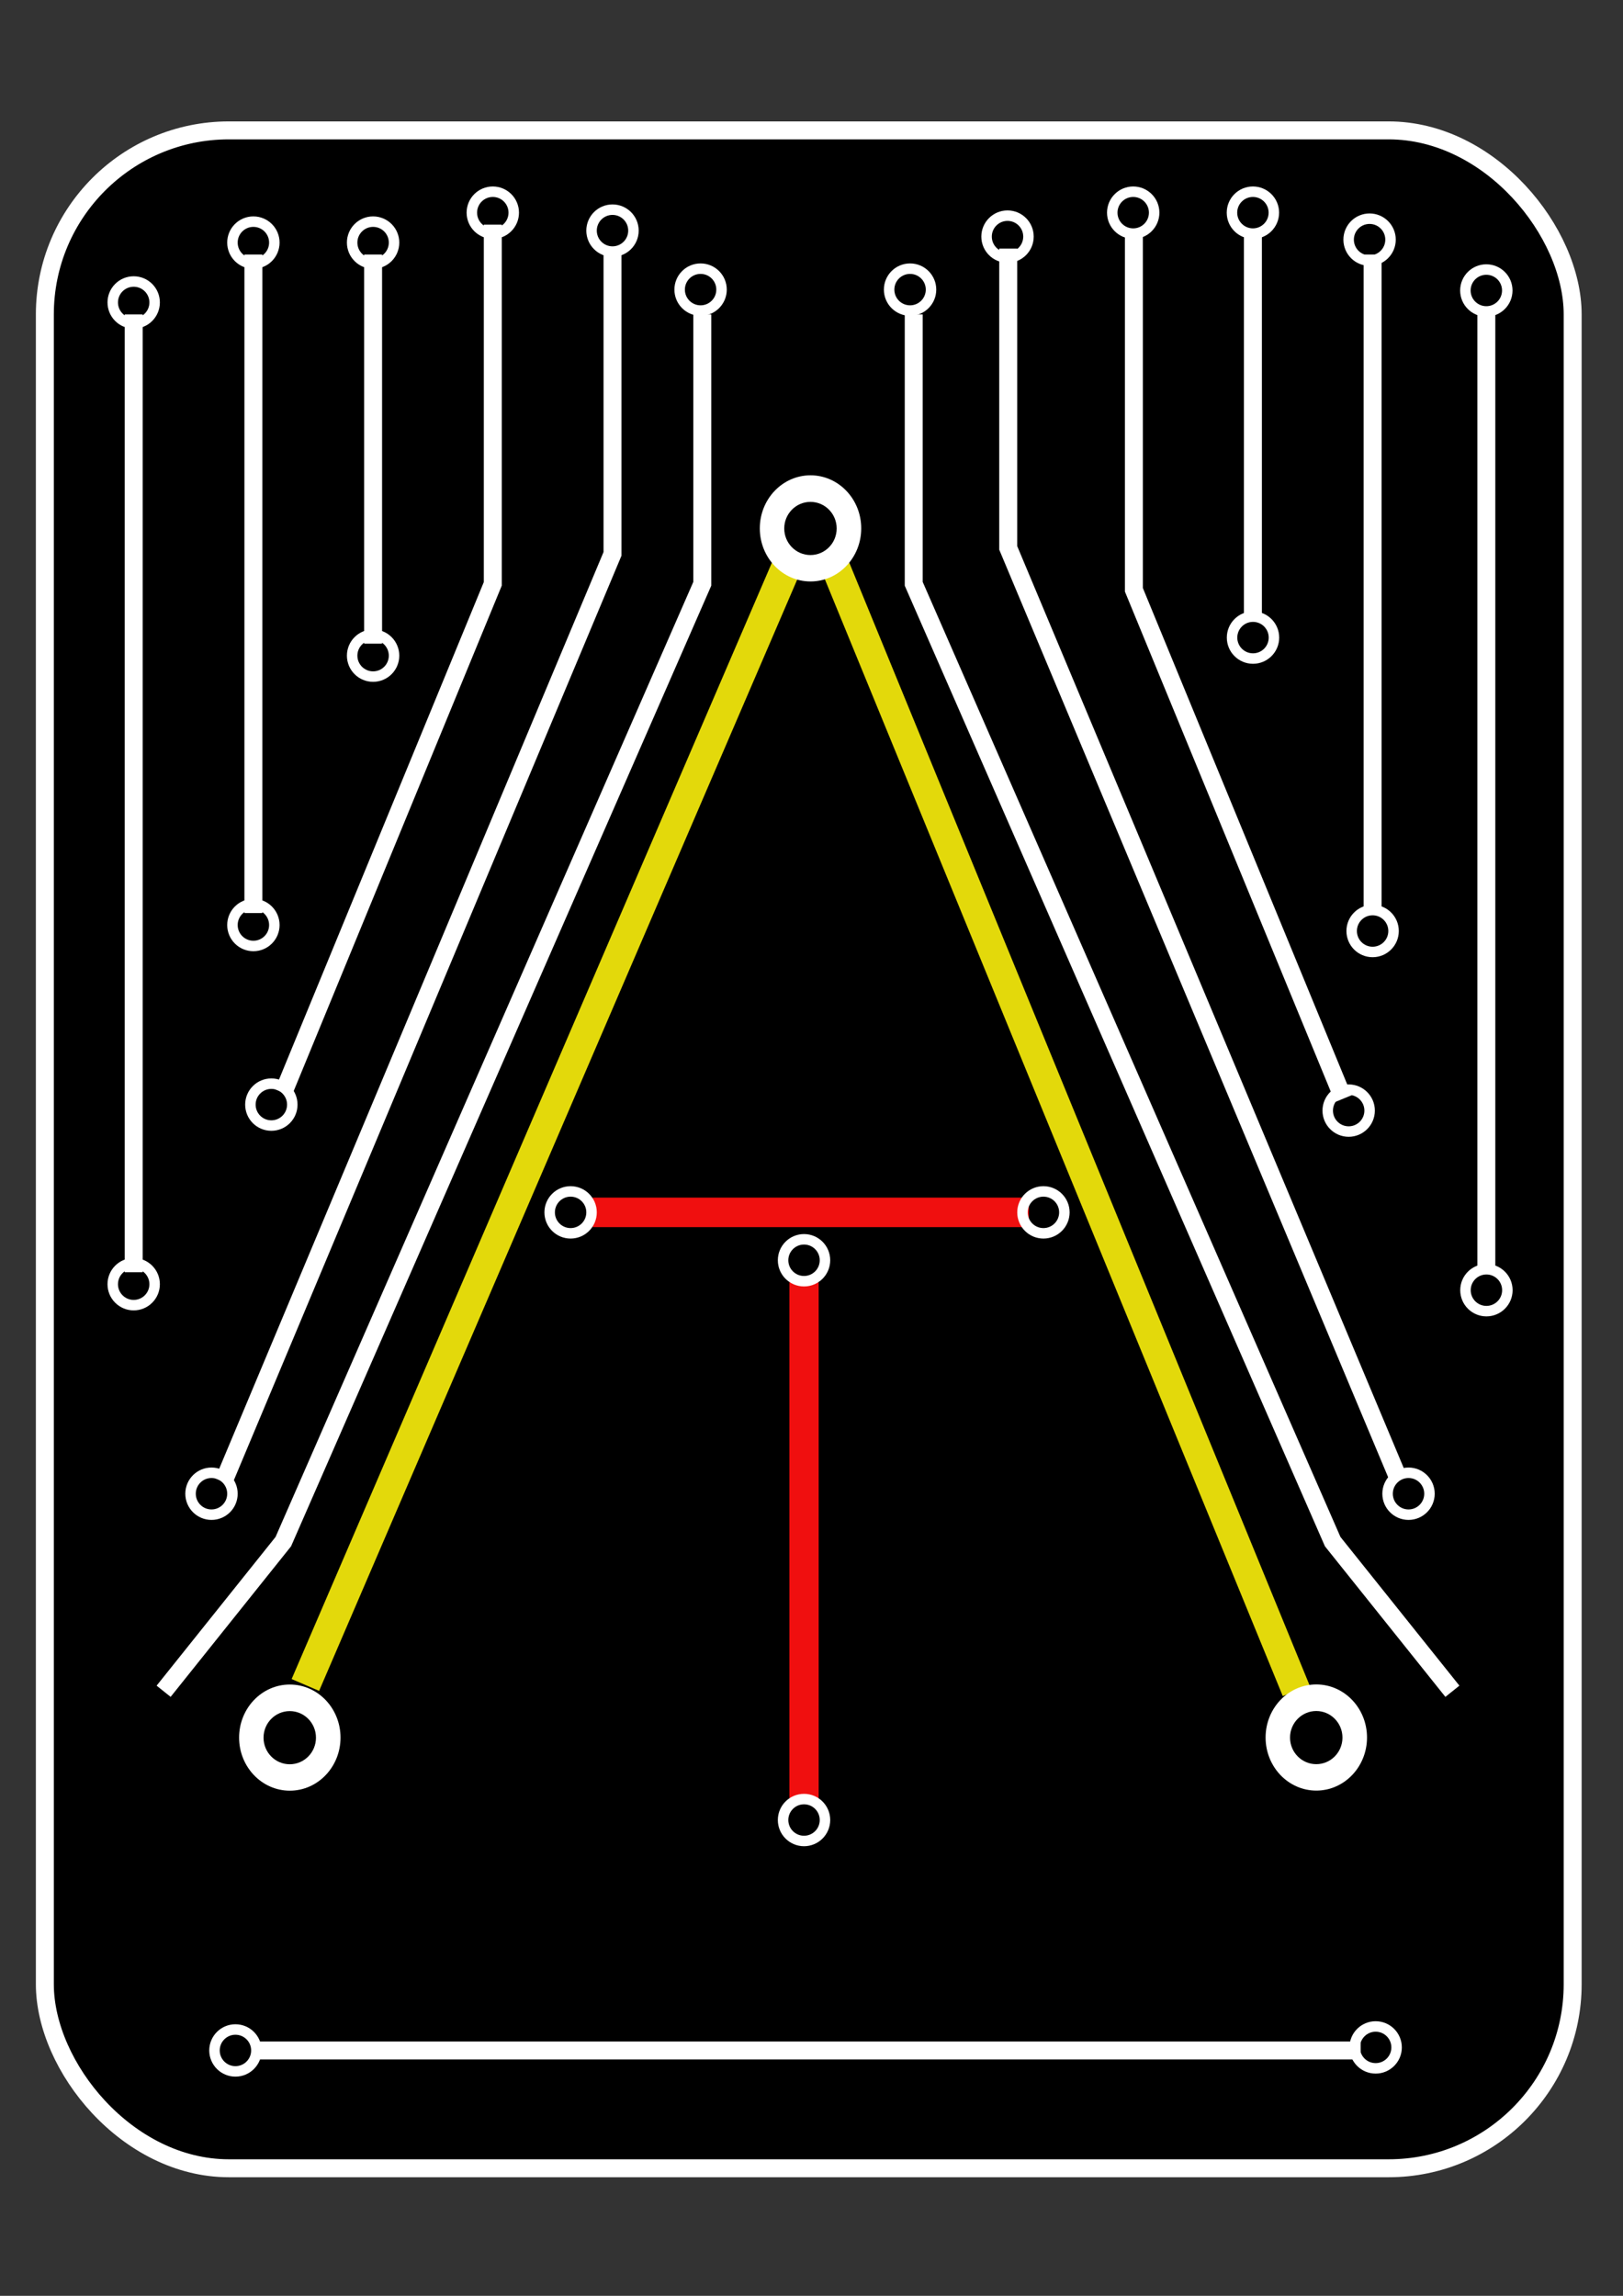 <?xml version="1.0" encoding="UTF-8" standalone="no"?>
<!-- Created with Inkscape (http://www.inkscape.org/) -->

<svg
   xmlns:dc="http://purl.org/dc/elements/1.1/"
   xmlns:cc="http://creativecommons.org/ns#"
   xmlns:rdf="http://www.w3.org/1999/02/22-rdf-syntax-ns#"
   xmlns:svg="http://www.w3.org/2000/svg"
   xmlns="http://www.w3.org/2000/svg"
   xmlns:sodipodi="http://sodipodi.sourceforge.net/DTD/sodipodi-0.dtd"
   xmlns:inkscape="http://www.inkscape.org/namespaces/inkscape"
   width="210mm"
   height="297mm"
   viewBox="0 0 744.094 1052.362"
   id="svg2"
   version="1.1"
   inkscape:version="0.48.4 r9939"
   sodipodi:docname="company_logo2.svg">
  <rect x="0" y="0" width="744.094" height="1052.362" fill="#333333" stroke="none"/>
  <defs
     id="defs4" />
  <sodipodi:namedview
     id="base"
     pagecolor="#ffffff"
     bordercolor="#666666"
     borderopacity="1.0"
     inkscape:pageopacity="0.0"
     inkscape:pageshadow="2"
     inkscape:zoom="0.50641296"
     inkscape:cx="-79.643518"
     inkscape:cy="473.72611"
     inkscape:document-units="px"
     inkscape:current-layer="g4532"
     showgrid="true"
     inkscape:window-width="1315"
     inkscape:window-height="744"
     inkscape:window-x="51"
     inkscape:window-y="24"
     inkscape:window-maximized="1">
    <inkscape:grid
       type="xygrid"
       id="grid4138" />
  </sodipodi:namedview>
  <g
     inkscape:label="Layer 1"
     inkscape:groupmode="layer"
     id="layer1">
    <circle
       style="fill:#ffffff;fill-opacity:1;stroke-width:0.2;stroke-miterlimit:4;stroke-dasharray:none"
       id="path4140"
       cx="145"
       cy="207.362"
       r="5" />
    <g
       id="g4532"
       transform="matrix(2.744,0,0,2.744,-487.508,-369.992)">
      <rect
         ry="30.745"
         y="156.618"
         x="185.157"
         height="340.426"
         width="255.268"
         id="rect4136"
         style="fill:#000000;fill-opacity:1;stroke:#ffffff;stroke-width:3;stroke-miterlimit:4;stroke-dasharray:none;stroke-opacity:1" />
      <path
         inkscape:connector-curvature="0"
         id="path4185"
         d="M 316.339,227.334 394.223,417.253"
         style="fill:none;fill-rule:evenodd;stroke:#e3d90b;stroke-width:4.827;stroke-linecap:butt;stroke-linejoin:miter;stroke-miterlimit:4;stroke-dasharray:none;stroke-opacity:1" />
      <path
         inkscape:connector-curvature="0"
         id="path4183"
         d="M 309.982,227.371 228.684,416.31"
         style="fill:none;stroke:#e3d90b;stroke-width:5;stroke-linecap:butt;stroke-linejoin:miter;stroke-miterlimit:4;stroke-opacity:1;stroke-dasharray:none"
         sodipodi:nodetypes="cc" />
      <g
         transform="matrix(0.292,0,0,0.296,242.988,154.337)"
         id="g4148">
        <ellipse
           style="fill:#ffffff;fill-opacity:1;stroke-width:0.2;stroke-miterlimit:4;stroke-dasharray:none"
           id="path4142"
           cx="240.057"
           cy="232.315"
           rx="29.015"
           ry="29.953"
           d="m 269.072,232.315 c 0,16.543 -12.991,29.953 -29.015,29.953 -16.025,0 -29.015,-13.411 -29.015,-29.953 0,-16.543 12.991,-29.953 29.015,-29.953 16.025,0 29.015,13.411 29.015,29.953 z" />
        <circle
           style="fill:#000000;fill-opacity:1;stroke-width:0.2;stroke-miterlimit:4;stroke-dasharray:none"
           id="path4146"
           cx="240.024"
           cy="232.362"
           r="15"
           d="m 255.024,232.362 c 0,8.284 -6.716,15 -15,15 -8.284,0 -15,-6.716 -15,-15 0,-8.284 6.716,-15 15,-15 8.284,0 15,6.716 15,15 z" />
      </g>
      <g
         transform="matrix(0.292,0,0,0.296,155.988,356.337)"
         id="g4148-3">
        <ellipse
           style="fill:#ffffff;fill-opacity:1;stroke-width:0.2;stroke-miterlimit:4;stroke-dasharray:none"
           id="path4142-6"
           cx="240.057"
           cy="232.315"
           rx="29.015"
           ry="29.953"
           d="m 269.072,232.315 c 0,16.543 -12.991,29.953 -29.015,29.953 -16.025,0 -29.015,-13.411 -29.015,-29.953 0,-16.543 12.991,-29.953 29.015,-29.953 16.025,0 29.015,13.411 29.015,29.953 z" />
        <circle
           style="fill:#000000;fill-opacity:1;stroke-width:0.2;stroke-miterlimit:4;stroke-dasharray:none"
           id="path4146-7"
           cx="240.024"
           cy="232.362"
           r="15"
           d="m 255.024,232.362 c 0,8.284 -6.716,15 -15,15 -8.284,0 -15,-6.716 -15,-15 0,-8.284 6.716,-15 15,-15 8.284,0 15,6.716 15,15 z" />
      </g>
      <g
         style="stroke-width:0.476;stroke-miterlimit:4;stroke-dasharray:none"
         transform="matrix(0.292,0,0,0.296,327.495,356.322)"
         id="g4148-5">
        <ellipse
           style="fill:#ffffff;fill-opacity:1;stroke-width:0.476;stroke-miterlimit:4;stroke-dasharray:none"
           id="path4142-3"
           cx="240.057"
           cy="232.315"
           rx="29.015"
           ry="29.953"
           d="m 269.072,232.315 c 0,16.543 -12.991,29.953 -29.015,29.953 -16.025,0 -29.015,-13.411 -29.015,-29.953 0,-16.543 12.991,-29.953 29.015,-29.953 16.025,0 29.015,13.411 29.015,29.953 z" />
        <circle
           style="fill:#000000;fill-opacity:1;stroke-width:0.476;stroke-miterlimit:4;stroke-dasharray:none"
           id="path4146-5"
           cx="240.024"
           cy="232.362"
           r="15"
           d="m 255.024,232.362 c 0,8.284 -6.716,15 -15,15 -8.284,0 -15,-6.716 -15,-15 0,-8.284 6.716,-15 15,-15 8.284,0 15,6.716 15,15 z" />
      </g>
      <path
         inkscape:connector-curvature="0"
         id="path4187"
         d="m 276.709,337.362 72.863,0"
         style="fill:none;fill-rule:evenodd;stroke:#f00f0f;stroke-width:4.928;stroke-linecap:butt;stroke-linejoin:miter;stroke-miterlimit:4;stroke-dasharray:none;stroke-opacity:1" />
      <path
         inkscape:connector-curvature="0"
         id="path4189"
         d="m 312,349.072 0,86.154"
         style="fill:none;fill-rule:evenodd;stroke:#f00f0f;stroke-width:4.892;stroke-linecap:butt;stroke-linejoin:miter;stroke-miterlimit:4;stroke-dasharray:none;stroke-opacity:1" />
      <circle
         r="3.5"
         cy="337.362"
         cx="352"
         id="path4191"
         style="fill:none;fill-opacity:1;stroke:#ffffff;stroke-width:1.75;stroke-miterlimit:4;stroke-dasharray:none;stroke-opacity:1"
         d="m 355.5,337.362 c 0,1.933 -1.567,3.5 -3.5,3.5 -1.933,0 -3.5,-1.567 -3.5,-3.5 0,-1.933 1.567,-3.5 3.5,-3.5 1.933,0 3.5,1.567 3.5,3.5 z" />
      <circle
         r="3.5"
         cy="337.362"
         cx="273"
         id="path4191-6"
         style="fill:none;fill-opacity:1;stroke:#ffffff;stroke-width:1.75;stroke-miterlimit:4;stroke-dasharray:none;stroke-opacity:1"
         d="m 276.5,337.362 c 0,1.933 -1.567,3.5 -3.5,3.5 -1.933,0 -3.5,-1.567 -3.5,-3.5 0,-1.933 1.567,-3.5 3.5,-3.5 1.933,0 3.5,1.567 3.5,3.5 z" />
      <circle
         r="3.5"
         cy="345.362"
         cx="312"
         id="path4191-2"
         style="fill:none;fill-opacity:1;stroke:#ffffff;stroke-width:1.75;stroke-miterlimit:4;stroke-dasharray:none;stroke-opacity:1"
         d="m 315.5,345.362 c 0,1.933 -1.567,3.5 -3.5,3.5 -1.933,0 -3.5,-1.567 -3.5,-3.5 0,-1.933 1.567,-3.5 3.5,-3.5 1.933,0 3.5,1.567 3.5,3.5 z" />
      <circle
         r="3.5"
         cy="438.87"
         cx="312"
         id="path4191-9"
         style="fill:none;fill-opacity:1;stroke:#ffffff;stroke-width:1.75;stroke-miterlimit:4;stroke-dasharray:none;stroke-opacity:1"
         d="m 315.5,438.87 c 0,1.933 -1.567,3.5 -3.5,3.5 -1.933,0 -3.5,-1.567 -3.5,-3.5 0,-1.933 1.567,-3.5 3.5,-3.5 1.933,0 3.5,1.567 3.5,3.5 z" />
      <path
         inkscape:connector-curvature="0"
         id="path4239"
         d="m 295,187.362 0,45 -70,160 -20,25"
         style="fill:none;fill-rule:evenodd;stroke:#ffffff;stroke-width:3;stroke-linecap:butt;stroke-linejoin:miter;stroke-miterlimit:4;stroke-dasharray:none;stroke-opacity:1" />
      <path
         inkscape:connector-curvature="0"
         id="path4241"
         d="m 280,177.362 0,50 -65,155"
         style="fill:none;fill-rule:evenodd;stroke:#ffffff;stroke-width:3;stroke-linecap:butt;stroke-linejoin:miter;stroke-miterlimit:4;stroke-dasharray:none;stroke-opacity:1" />
      <circle
         r="3.5"
         cy="384.362"
         cx="213"
         id="path4191-6-1"
         style="fill:none;fill-opacity:1;stroke:#ffffff;stroke-width:1.75;stroke-miterlimit:4;stroke-dasharray:none;stroke-opacity:1"
         d="m 216.5,384.362 c 0,1.933 -1.567,3.5 -3.5,3.5 -1.933,0 -3.5,-1.567 -3.5,-3.5 0,-1.933 1.567,-3.5 3.5,-3.5 1.933,0 3.5,1.567 3.5,3.5 z" />
      <circle
         r="3.5"
         cy="183.217"
         cx="294.718"
         id="path4191-6-2"
         style="fill:none;fill-opacity:1;stroke:#ffffff;stroke-width:1.75;stroke-miterlimit:4;stroke-dasharray:none;stroke-opacity:1"
         d="m 298.218,183.217 c 0,1.933 -1.567,3.5 -3.5,3.5 -1.933,0 -3.5,-1.567 -3.5,-3.5 0,-1.933 1.567,-3.5 3.5,-3.5 1.933,0 3.5,1.567 3.5,3.5 z" />
      <circle
         r="3.5"
         cy="173.362"
         cx="280"
         id="path4191-6-7"
         style="fill:none;fill-opacity:1;stroke:#ffffff;stroke-width:1.75;stroke-miterlimit:4;stroke-dasharray:none;stroke-opacity:1"
         d="m 283.5,173.362 c 0,1.933 -1.567,3.5 -3.5,3.5 -1.933,0 -3.5,-1.567 -3.5,-3.5 0,-1.933 1.567,-3.5 3.5,-3.5 1.933,0 3.5,1.567 3.5,3.5 z" />
      <path
         inkscape:connector-curvature="0"
         id="path4270"
         d="m 260,172.362 0,60 -35,85"
         style="fill:none;fill-rule:evenodd;stroke:#ffffff;stroke-width:3;stroke-linecap:butt;stroke-linejoin:miter;stroke-miterlimit:4;stroke-dasharray:none;stroke-opacity:1" />
      <path
         inkscape:connector-curvature="0"
         id="path4272"
         d="m 240,177.362 0,65"
         style="fill:none;fill-rule:evenodd;stroke:#ffffff;stroke-width:3;stroke-linecap:butt;stroke-linejoin:miter;stroke-miterlimit:4;stroke-dasharray:none;stroke-opacity:1" />
      <path
         inkscape:connector-curvature="0"
         id="path4274"
         d="m 220,177.362 0,110"
         style="fill:none;fill-rule:evenodd;stroke:#ffffff;stroke-width:3;stroke-linecap:butt;stroke-linejoin:miter;stroke-miterlimit:4;stroke-dasharray:none;stroke-opacity:1" />
      <path
         inkscape:connector-curvature="0"
         id="path4276"
         d="m 200,187.362 0,160"
         style="fill:none;fill-rule:evenodd;stroke:#ffffff;stroke-width:3;stroke-linecap:butt;stroke-linejoin:miter;stroke-miterlimit:4;stroke-dasharray:none;stroke-opacity:1" />
      <circle
         r="3.5"
         cy="244.362"
         cx="240"
         id="path4191-6-0"
         style="fill:none;fill-opacity:1;stroke:#ffffff;stroke-width:1.75;stroke-miterlimit:4;stroke-dasharray:none;stroke-opacity:1"
         d="m 243.5,244.362 c 0,1.933 -1.567,3.5 -3.5,3.5 -1.933,0 -3.5,-1.567 -3.5,-3.5 0,-1.933 1.567,-3.5 3.5,-3.5 1.933,0 3.5,1.567 3.5,3.5 z" />
      <circle
         r="3.5"
         cy="175.362"
         cx="240"
         id="path4191-6-9"
         style="fill:none;fill-opacity:1;stroke:#ffffff;stroke-width:1.75;stroke-miterlimit:4;stroke-dasharray:none;stroke-opacity:1"
         d="m 243.5,175.362 c 0,1.933 -1.567,3.5 -3.5,3.5 -1.933,0 -3.5,-1.567 -3.5,-3.5 0,-1.933 1.567,-3.5 3.5,-3.5 1.933,0 3.5,1.567 3.5,3.5 z" />
      <circle
         r="3.5"
         cy="170.362"
         cx="260"
         id="path4191-6-3"
         style="fill:none;fill-opacity:1;stroke:#ffffff;stroke-width:1.75;stroke-miterlimit:4;stroke-dasharray:none;stroke-opacity:1"
         d="m 263.5,170.362 c 0,1.933 -1.567,3.5 -3.5,3.5 -1.933,0 -3.5,-1.567 -3.5,-3.5 0,-1.933 1.567,-3.5 3.5,-3.5 1.933,0 3.5,1.567 3.5,3.5 z" />
      <circle
         r="3.5"
         cy="175.362"
         cx="220"
         id="path4191-6-6"
         style="fill:none;fill-opacity:1;stroke:#ffffff;stroke-width:1.75;stroke-miterlimit:4;stroke-dasharray:none;stroke-opacity:1"
         d="m 223.5,175.362 c 0,1.933 -1.567,3.5 -3.5,3.5 -1.933,0 -3.5,-1.567 -3.5,-3.5 0,-1.933 1.567,-3.5 3.5,-3.5 1.933,0 3.5,1.567 3.5,3.5 z" />
      <circle
         r="3.5"
         cy="185.362"
         cx="200"
         id="path4191-6-06"
         style="fill:none;fill-opacity:1;stroke:#ffffff;stroke-width:1.75;stroke-miterlimit:4;stroke-dasharray:none;stroke-opacity:1"
         d="m 203.5,185.362 c 0,1.933 -1.567,3.5 -3.5,3.5 -1.933,0 -3.5,-1.567 -3.5,-3.5 0,-1.933 1.567,-3.5 3.5,-3.5 1.933,0 3.5,1.567 3.5,3.5 z" />
      <circle
         r="3.5"
         cy="289.362"
         cx="220"
         id="path4191-6-26"
         style="fill:none;fill-opacity:1;stroke:#ffffff;stroke-width:1.75;stroke-miterlimit:4;stroke-dasharray:none;stroke-opacity:1"
         d="m 223.5,289.362 c 0,1.933 -1.567,3.5 -3.5,3.5 -1.933,0 -3.5,-1.567 -3.5,-3.5 0,-1.933 1.567,-3.5 3.5,-3.5 1.933,0 3.5,1.567 3.5,3.5 z" />
      <circle
         r="3.5"
         cy="319.362"
         cx="223"
         id="path4191-6-18"
         style="fill:none;fill-opacity:1;stroke:#ffffff;stroke-width:1.75;stroke-miterlimit:4;stroke-dasharray:none;stroke-opacity:1"
         d="m 226.5,319.362 c 0,1.933 -1.567,3.5 -3.5,3.5 -1.933,0 -3.5,-1.567 -3.5,-3.5 0,-1.933 1.567,-3.5 3.5,-3.5 1.933,0 3.5,1.567 3.5,3.5 z" />
      <circle
         r="3.5"
         cy="349.362"
         cx="200"
         id="path4191-6-79"
         style="fill:none;fill-opacity:1;stroke:#ffffff;stroke-width:1.75;stroke-miterlimit:4;stroke-dasharray:none;stroke-opacity:1"
         d="m 203.5,349.362 c 0,1.933 -1.567,3.5 -3.5,3.5 -1.933,0 -3.5,-1.567 -3.5,-3.5 0,-1.933 1.567,-3.5 3.5,-3.5 1.933,0 3.5,1.567 3.5,3.5 z" />
      <path
         inkscape:connector-curvature="0"
         id="path4239-2"
         d="m 330.329,187.362 0,45 70,160 20,25"
         style="fill:none;fill-rule:evenodd;stroke:#ffffff;stroke-width:3;stroke-linecap:butt;stroke-linejoin:miter;stroke-miterlimit:4;stroke-dasharray:none;stroke-opacity:1" />
      <circle
         r="3.5"
         cy="183.217"
         cx="329.718"
         id="path4191-6-2-0"
         style="fill:none;fill-opacity:1;stroke:#ffffff;stroke-width:1.75;stroke-miterlimit:4;stroke-dasharray:none;stroke-opacity:1"
         d="m 333.218,183.217 c 0,1.933 -1.567,3.5 -3.5,3.5 -1.933,0 -3.5,-1.567 -3.5,-3.5 0,-1.933 1.567,-3.5 3.5,-3.5 1.933,0 3.5,1.567 3.5,3.5 z" />
      <path
         inkscape:connector-curvature="0"
         id="path4241-2"
         d="m 346.117,176.362 0,50 65,155"
         style="fill:none;fill-rule:evenodd;stroke:#ffffff;stroke-width:3;stroke-linecap:butt;stroke-linejoin:miter;stroke-miterlimit:4;stroke-dasharray:none;stroke-opacity:1" />
      <circle
         r="3.5"
         cy="384.362"
         cx="413"
         id="path4191-6-1-3"
         style="fill:none;fill-opacity:1;stroke:#ffffff;stroke-width:1.75;stroke-miterlimit:4;stroke-dasharray:none;stroke-opacity:1"
         d="m 416.5,384.362 c 0,1.933 -1.567,3.5 -3.5,3.5 -1.933,0 -3.5,-1.567 -3.5,-3.5 0,-1.933 1.567,-3.5 3.5,-3.5 1.933,0 3.5,1.567 3.5,3.5 z" />
      <circle
         r="3.5"
         cy="174.362"
         cx="346"
         id="path4191-6-1-7"
         style="fill:none;fill-opacity:1;stroke:#ffffff;stroke-width:1.75;stroke-miterlimit:4;stroke-dasharray:none;stroke-opacity:1"
         d="m 349.5,174.362 c 0,1.933 -1.567,3.5 -3.5,3.5 -1.933,0 -3.5,-1.567 -3.5,-3.5 0,-1.933 1.567,-3.5 3.5,-3.5 1.933,0 3.5,1.567 3.5,3.5 z" />
      <path
         inkscape:connector-curvature="0"
         id="path4270-5"
         d="m 367.113,173.362 0,60 35,85"
         style="fill:none;fill-rule:evenodd;stroke:#ffffff;stroke-width:3;stroke-linecap:butt;stroke-linejoin:miter;stroke-miterlimit:4;stroke-dasharray:none;stroke-opacity:1" />
      <circle
         r="3.5"
         cy="170.362"
         cx="367"
         id="path4191-6-3-9"
         style="fill:none;fill-opacity:1;stroke:#ffffff;stroke-width:1.75;stroke-miterlimit:4;stroke-dasharray:none;stroke-opacity:1"
         d="m 370.5,170.362 c 0,1.933 -1.567,3.5 -3.5,3.5 -1.933,0 -3.5,-1.567 -3.5,-3.5 0,-1.933 1.567,-3.5 3.5,-3.5 1.933,0 3.5,1.567 3.5,3.5 z" />
      <circle
         r="3.5"
         cy="320.362"
         cx="403"
         id="path4191-6-3-2"
         style="fill:none;fill-opacity:1;stroke:#ffffff;stroke-width:1.75;stroke-miterlimit:4;stroke-dasharray:none;stroke-opacity:1"
         d="m 406.5,320.362 c 0,1.933 -1.567,3.5 -3.5,3.5 -1.933,0 -3.5,-1.567 -3.5,-3.5 0,-1.933 1.567,-3.5 3.5,-3.5 1.933,0 3.5,1.567 3.5,3.5 z" />
      <path
         inkscape:connector-curvature="0"
         id="path4272-2"
         d="m 387,173.362 0,65"
         style="fill:none;fill-rule:evenodd;stroke:#ffffff;stroke-width:3;stroke-linecap:butt;stroke-linejoin:miter;stroke-miterlimit:4;stroke-dasharray:none;stroke-opacity:1" />
      <path
         inkscape:connector-curvature="0"
         id="path4274-8"
         d="m 407,177.362 0,110"
         style="fill:none;fill-rule:evenodd;stroke:#ffffff;stroke-width:3;stroke-linecap:butt;stroke-linejoin:miter;stroke-miterlimit:4;stroke-dasharray:none;stroke-opacity:1" />
      <path
         inkscape:connector-curvature="0"
         id="path4276-9"
         d="m 426,187.362 0,160"
         style="fill:none;fill-rule:evenodd;stroke:#ffffff;stroke-width:3;stroke-linecap:butt;stroke-linejoin:miter;stroke-miterlimit:4;stroke-dasharray:none;stroke-opacity:1" />
      <circle
         r="3.5"
         cy="170.362"
         cx="387"
         id="path4191-6-3-9-7"
         style="fill:none;fill-opacity:1;stroke:#ffffff;stroke-width:1.75;stroke-miterlimit:4;stroke-dasharray:none;stroke-opacity:1"
         d="m 390.5,170.362 c 0,1.933 -1.567,3.5 -3.5,3.5 -1.933,0 -3.5,-1.567 -3.5,-3.5 0,-1.933 1.567,-3.5 3.5,-3.5 1.933,0 3.5,1.567 3.5,3.5 z" />
      <circle
         r="3.5"
         cy="174.87"
         cx="406.493"
         id="path4191-6-3-9-3"
         style="fill:none;fill-opacity:1;stroke:#ffffff;stroke-width:1.75;stroke-miterlimit:4;stroke-dasharray:none;stroke-opacity:1"
         d="m 409.993,174.87 c 0,1.933 -1.567,3.5 -3.5,3.5 -1.933,0 -3.5,-1.567 -3.5,-3.5 0,-1.933 1.567,-3.5 3.5,-3.5 1.933,0 3.5,1.567 3.5,3.5 z" />
      <circle
         r="3.5"
         cy="183.362"
         cx="426"
         id="path4191-6-3-9-6"
         style="fill:none;fill-opacity:1;stroke:#ffffff;stroke-width:1.75;stroke-miterlimit:4;stroke-dasharray:none;stroke-opacity:1"
         d="m 429.5,183.362 c 0,1.933 -1.567,3.5 -3.5,3.5 -1.933,0 -3.5,-1.567 -3.5,-3.5 0,-1.933 1.567,-3.5 3.5,-3.5 1.933,0 3.5,1.567 3.5,3.5 z" />
      <circle
         r="3.5"
         cy="241.347"
         cx="387.015"
         id="path4191-6-3-9-1"
         style="fill:none;fill-opacity:1;stroke:#ffffff;stroke-width:1.75;stroke-miterlimit:4;stroke-dasharray:none;stroke-opacity:1"
         d="m 390.515,241.347 c 0,1.933 -1.567,3.5 -3.5,3.5 -1.933,0 -3.5,-1.567 -3.5,-3.5 0,-1.933 1.567,-3.5 3.5,-3.5 1.933,0 3.5,1.567 3.5,3.5 z" />
      <circle
         r="3.5"
         cy="290.362"
         cx="407"
         id="path4191-6-3-9-2"
         style="fill:none;fill-opacity:1;stroke:#ffffff;stroke-width:1.75;stroke-miterlimit:4;stroke-dasharray:none;stroke-opacity:1"
         d="m 410.5,290.362 c 0,1.933 -1.567,3.5 -3.5,3.5 -1.933,0 -3.5,-1.567 -3.5,-3.5 0,-1.933 1.567,-3.5 3.5,-3.5 1.933,0 3.5,1.567 3.5,3.5 z" />
      <circle
         r="3.5"
         cy="350.362"
         cx="426.015"
         id="path4191-6-3-9-9"
         style="fill:none;fill-opacity:1;stroke:#ffffff;stroke-width:1.75;stroke-miterlimit:4;stroke-dasharray:none;stroke-opacity:1"
         d="m 429.515,350.362 c 0,1.933 -1.567,3.5 -3.5,3.5 -1.933,0 -3.5,-1.567 -3.5,-3.5 0,-1.933 1.567,-3.5 3.5,-3.5 1.933,0 3.5,1.567 3.5,3.5 z" />
      <circle
         r="3.5"
         cy="477.362"
         cx="217"
         id="path4191-6-3-9-31"
         style="fill:none;fill-opacity:1;stroke:#ffffff;stroke-width:1.75;stroke-miterlimit:4;stroke-dasharray:none;stroke-opacity:1"
         d="m 220.5,477.362 c 0,1.933 -1.567,3.5 -3.5,3.5 -1.933,0 -3.5,-1.567 -3.5,-3.5 0,-1.933 1.567,-3.5 3.5,-3.5 1.933,0 3.5,1.567 3.5,3.5 z" />
      <circle
         r="3.5"
         cy="476.855"
         cx="407.507"
         id="path4191-6-3-9-94"
         style="fill:none;fill-opacity:1;stroke:#ffffff;stroke-width:1.75;stroke-miterlimit:4;stroke-dasharray:none;stroke-opacity:1"
         d="m 411.007,476.855 c 0,1.933 -1.567,3.5 -3.5,3.5 -1.933,0 -3.5,-1.567 -3.5,-3.5 0,-1.933 1.567,-3.5 3.5,-3.5 1.933,0 3.5,1.567 3.5,3.5 z" />
      <path
         inkscape:connector-curvature="0"
         id="path4530"
         d="m 220,477.362 185,0"
         style="fill:none;fill-rule:evenodd;stroke:#ffffff;stroke-width:3;stroke-linecap:butt;stroke-linejoin:miter;stroke-miterlimit:4;stroke-dasharray:none;stroke-opacity:1" />
    </g>
  </g>
</svg>

